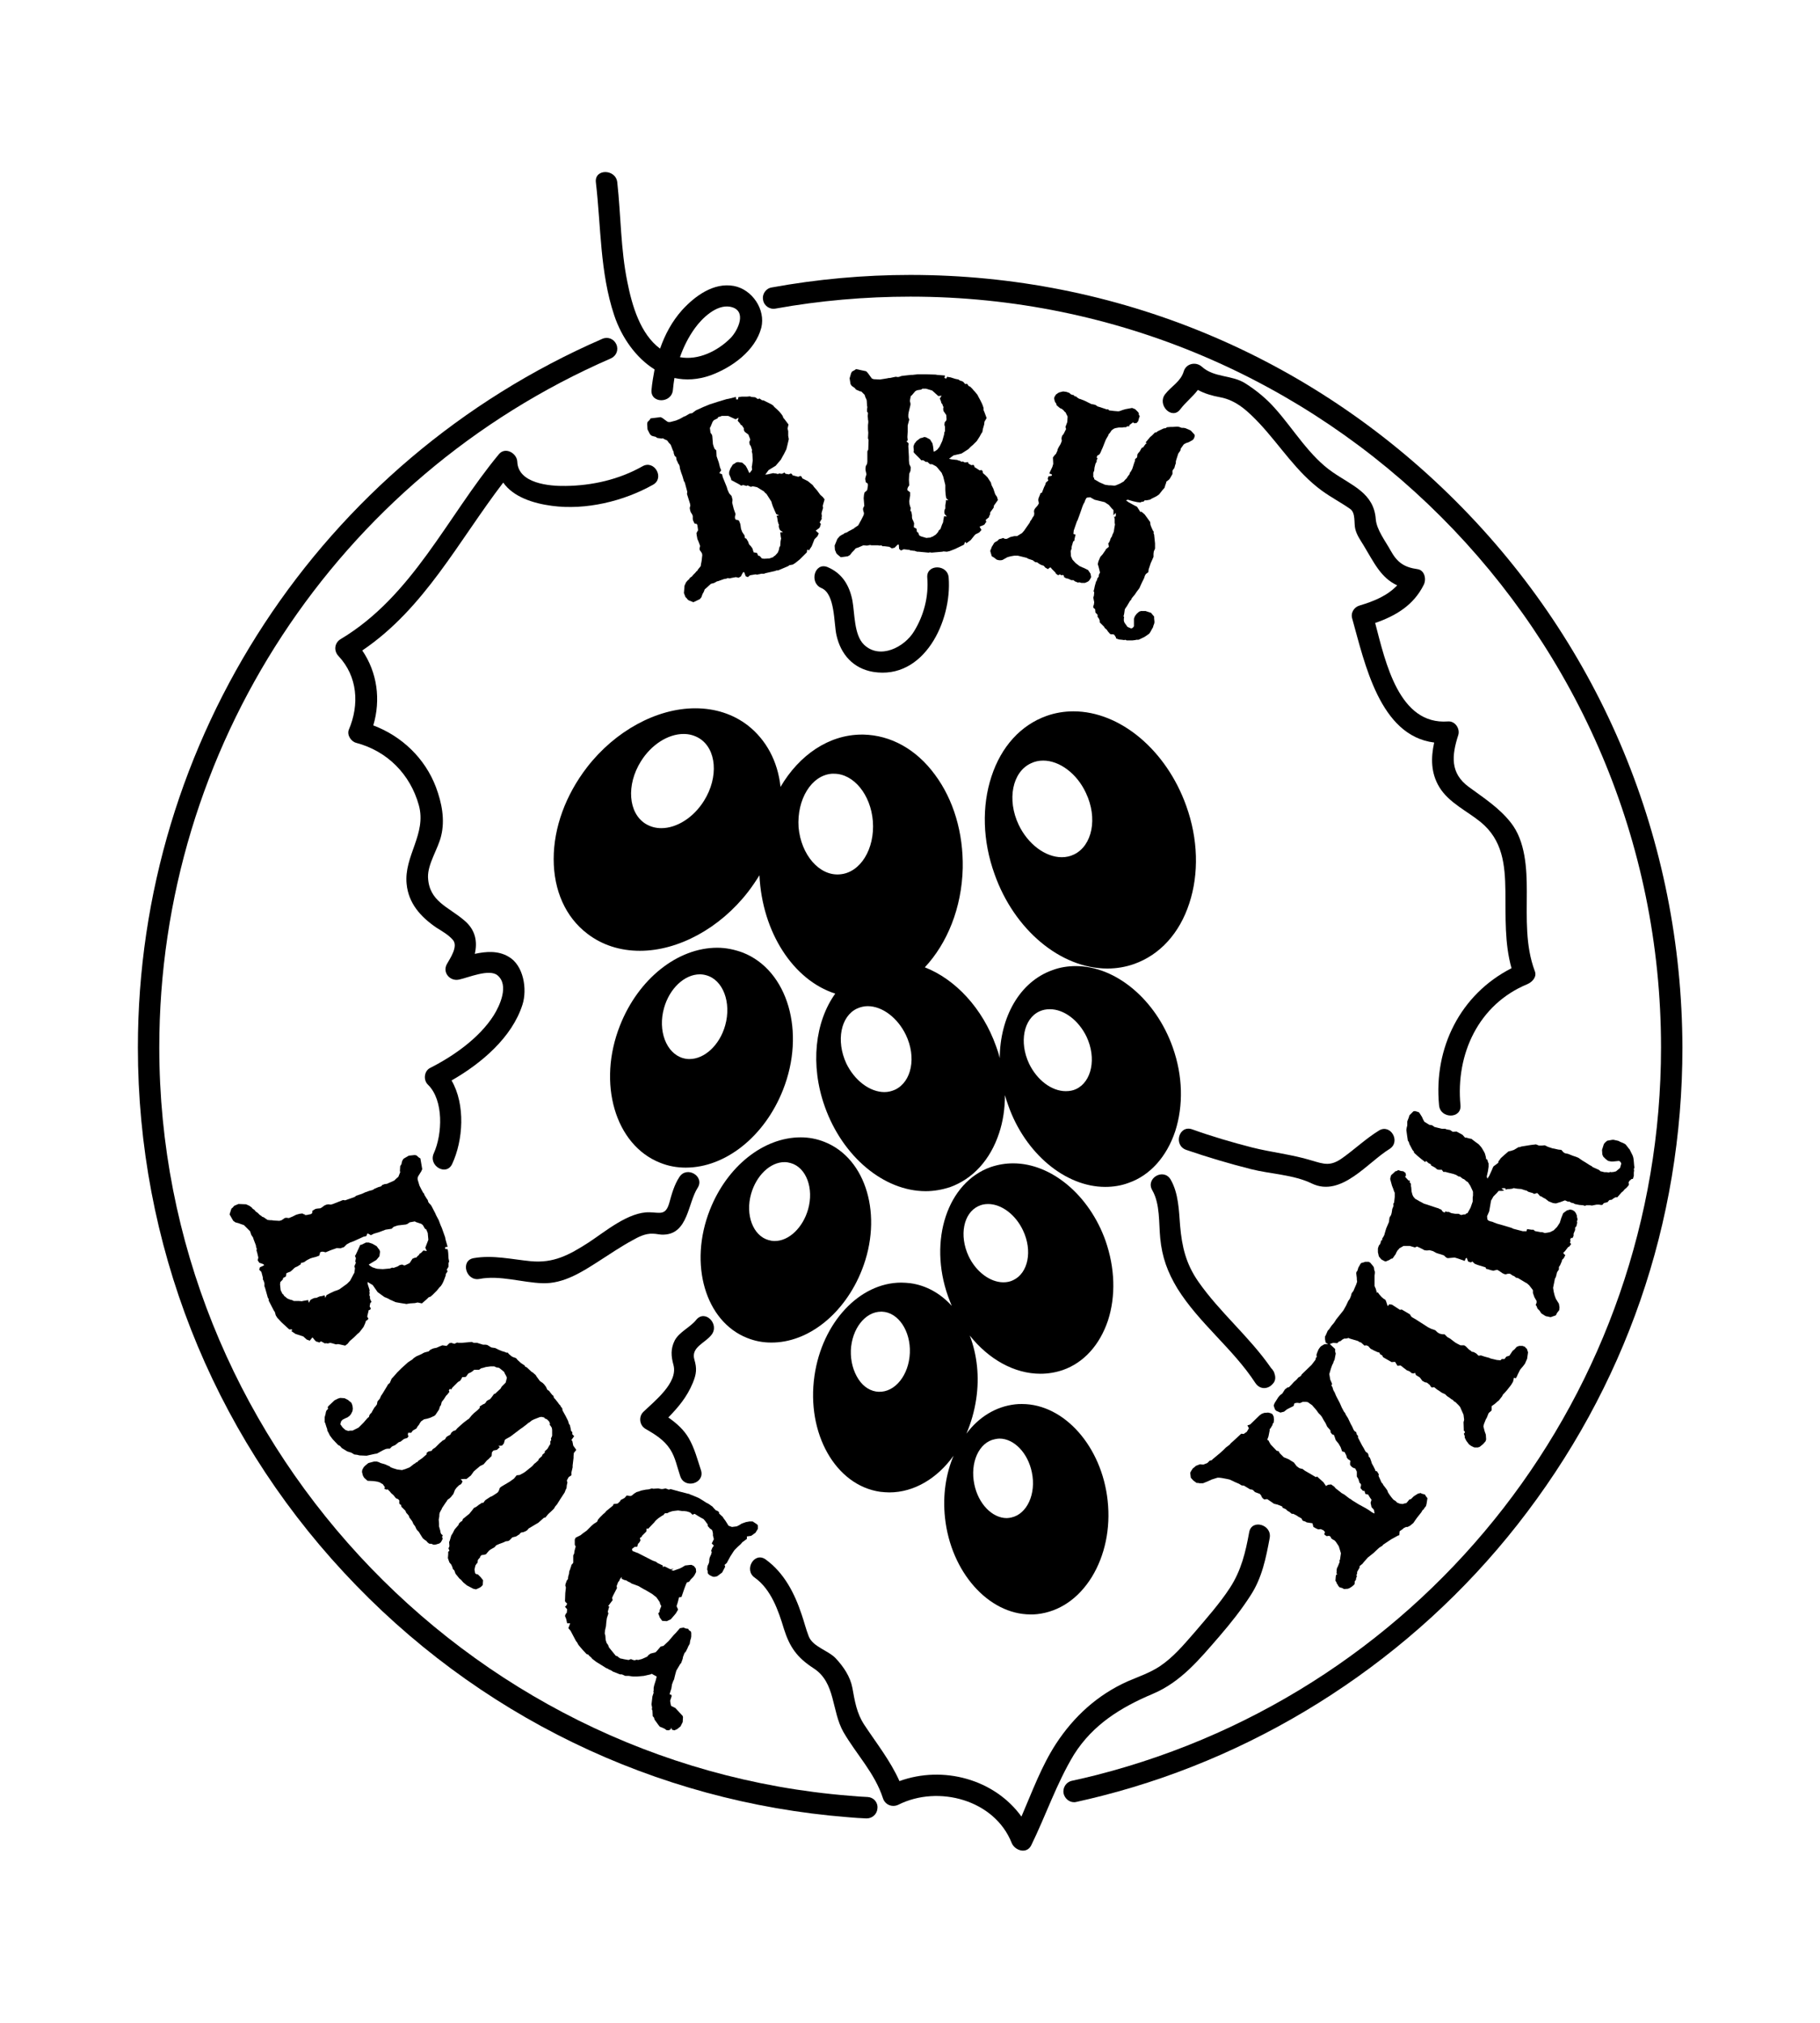 <?xml version="1.0" encoding="utf-8"?>
<!-- Generator: Adobe Illustrator 21.0.0, SVG Export Plug-In . SVG Version: 6.00 Build 0)  -->
<svg version="1.1" id="Réteg_1" xmlns="http://www.w3.org/2000/svg" xmlns:xlink="http://www.w3.org/1999/xlink" x="0px" y="0px"
	 viewBox="0 180.4 595.3 661.5" enable-background="new 0 180.4 595.3 661.5" xml:space="preserve">
<g>
	<path d="M283.8,768c-1.9-0.1-3.9-0.2-5.8-0.4l0,0C151.3,757.5,52.1,650,52.1,522.9c0-97.8,58-186.3,147.7-225.3
		c1.8-0.8,2.6-2.8,1.8-4.6s-2.8-2.6-4.6-1.8C104.8,331.3,45.1,422.2,45.1,522.9c0,63.9,23.9,124.9,67.4,171.7
		c43.2,46.6,101.7,75,164.8,80c0,0,0,0,0,0c2,0.2,4,0.3,6,0.4c0.1,0,0.1,0,0.2,0c1.8,0,3.4-1.4,3.5-3.3
		C287.2,769.7,285.7,768.1,283.8,768z"/>
	<path d="M476.2,344.3c-47.7-47.7-111.1-74-178.5-74c-15.2,0-30.5,1.4-45.3,4.1c-1.9,0.3-3.2,2.2-2.8,4.1c0.3,1.9,2.2,3.2,4.1,2.8
		c14.4-2.6,29.3-3.9,44.1-3.9c135.4,0,245.5,110.1,245.5,245.5c0,112.3-75.9,210.1-184.6,237.9c-2.7,0.7-5.4,1.3-8.1,1.9
		c-1.9,0.4-3.1,2.3-2.7,4.2c0.4,1.6,1.8,2.8,3.4,2.8c0.2,0,0.5,0,0.8-0.1c2.8-0.6,5.6-1.3,8.4-2c0,0,0,0,0,0
		c53.3-13.6,101.6-45.1,135.8-88.6c35.3-44.9,54-98.8,54-156.1C550.1,455.4,523.9,392,476.2,344.3z"/>
	<path d="M256.7,317.6l-0.5-0.6l-0.2-0.6l-0.5-0.7l-0.5-0.6l-0.8-0.8l-0.9-0.8l-0.4-0.5l-0.6-0.4l-0.8-0.4l-0.4-0.2l-0.4-0.2l-1-0.5
		l-0.4,0l-0.9-0.6l-0.5,0.2l-0.9-0.6l-1.2-0.1l-0.5-0.2l-1,0.1l-1.7,0l-0.7,0.1l-0.4,0.1l-0.1,0.7l-0.6,0l-0.1-0.8l-2.4,0.6
		l-0.6,0.1l-3,0.9l-0.9,0.3l-1.6,0.5l-1.7,0.7l-0.5,0.2l-2.4,1.1l-0.4,0.3l-0.4,0.3l-0.4,0.3l-0.7,0.1l-0.4,0.2l-1.2,0.7l-0.4,0.1
		l-0.3,0.2l-1.1,0.6l-1.2,0.5l-1.9,0.5l-0.6,0l-0.4-0.2l-1.5-1.1l-0.6-0.3l-3.3,0.4l-0.3,0.5l-0.7,0.7l-0.1,0.6l0.1,1.8l0.6,1.2
		l0.3,0.5l0.5,0.4l0.7,0.2l0.5,0.1l0.6,0.4l1.5,0.2l0.3-0.1l0.5,0.3l0.9,0.4l0.6,0.8l0.5,0.5l0.2,0.4l0.6,1.6l0.2,0.3l0.1,0.7
		l0.3,0.8l0.4,0.3l0.1,0.3l0.1,0.7l0.4,0.8l0.1,0.3l0.3,0.4l0.2,0.5l0.1,0.8l0.4,1.3l0.4,1.1l0.5,1.7l0.3,0.5l0.8,3l-0.1,0.7l1,3.2
		l0.1,0.6l-0.2,0.8l0.1,0.6l0.2,0.7l0.5,0.8l0.2,0.5l0,1l0.1,0.5l0.5,1l0.7,0.1l0.2,0.4l0.2,1.4l0,0.7l0-0.1c0,0,0-0.1-0.1-0.1
		c0,0-0.1-0.1-0.1-0.1l0,0.3l-0.3,0.5l0.1,0.8l0.2,1.1l0.5,1.2l0.4,1.1l-0.2,0.9l0.1,0.5l0.3,0.4l0.4,0.6l0.1,0.6l-0.2,1.8l-0.1,0.6
		l-0.1,0.4l-0.1,0.8l-0.9,1.1l-0.2,0.4l-0.3,0.2l-0.4,0.5l-0.7,0.7l-0.4,0.5l-0.6,0.4l-0.4,0.6l-0.3,0.2l-0.6,0.7l-0.5,1.1l-0.2,2.4
		l0.5,1.3l0.5,0.5l0.2,0.3l0.4,0.3l1.5,0.6l2.1-1l0.5-0.6l0.4-1.1l0.4-0.7l0.3-0.8l0.7-0.6l1.3-1.2l1.1-0.3l0.9-0.5l0.4-0.1l2-0.7
		l0.7-0.1l0.4-0.2l0.5,0.1l0.3,0l0.3-0.1l1.6-0.3l0.9,0.2l0.8-0.5l0.2-0.5l0.4-0.7l0.3-0.2l0.2,0.3l0.4,1.1l0.7,0.3l0.7-0.6l1.8-0.3
		l0.6,0.1l0.3-0.1l0.6-0.1l0.3-0.1l1,0l0.5-0.2l3.1-0.7l0.5-0.2l0.5,0l3.3-1.4l0.4-0.3l1.1-0.2l0.8-0.5l1.5-1.2l2.3-2.3l0.1-0.8
		l0.4-0.1l0.1,0.4l1-1.5l0.7-1.8l0.2-0.5l1-1l0.4-0.9l-1-0.9l1.1-0.8l0.3-0.4l0.1-0.5l0.2-0.4l-0.4-0.6l0.7-1.2l-0.1-0.3l0.1-0.6
		l-0.1-0.8l0.1-0.5l0.4-1.3l-0.1-0.7l0.1-0.4l0.5-1.7l-0.6-0.8l-0.8-0.7l-1.1-1.5l-0.9-1l-0.5-0.7l-1.6-1.3l-1-0.5l-0.8-0.4
		l-0.2-0.5l-0.4-0.3l-0.7,0.3l-1.9-0.5l-0.1-0.3l-0.4-0.3l-0.7,0.3l-1.1-0.2l-0.3-0.4l-0.8,0.4l-0.3,0l-0.7-0.1l-0.3,0.2l-0.8-0.2
		l-0.3,0l-0.5-0.1l-1.8,0.4l-0.8,0.1l1.1-1.5l2.3-1.4l1.7-2l0.6-1.1l0.4-0.7l0.3-0.6l0.5-1l0.4-1.6l0.3-1.3l0.1-0.4l-0.2-1.1l0-1.5
		l-0.2-0.9l0.3-1.3L256.7,317.6z M250.7,341.9l1.6,2.5l0.2,0.7l0.3,0.9l0.6,1.4l0.5,1.1l0.9,0.4l-0.8,0.2l0.2,0.5l0.1,0.6l0.1,0.7
		l0.2,0.7l0.2,0.4l-0.1,0.4l0.1,0.5l0.2,0.6l0.2,0.3l0.9,0.6l-0.9,0.1l0.2,1.6l0.1,0.3l-0.2,1l-0.1,1.5l-0.3,0.5l-0.1,0.7l-0.4,1
		l-0.9,1l-0.4,0.2l-0.2,0.3l-0.4,0.1l-0.8,0.3l-1.8,0.1l-0.7-0.1l-0.7-0.8l-0.5-0.1l-0.4-0.9l-1.1-0.2l-0.4-1.3l-0.5-0.7l-0.5-0.5
		l-0.2-0.4l-0.2-0.6l-0.6-1l-0.4-0.1l-0.1-0.4l-0.1-0.6l-0.3-0.4l-0.4-0.6l-0.4-1l-0.1-0.6l-0.1-0.8l-0.1-0.4l-0.4-1l-0.6-0.2
		l-0.5-0.1l-0.2-0.5l0-0.5l0.2-0.8l-0.6-1.7l-0.5-2l0.1-1l-0.3-1.2l-0.8-0.9l-0.5-1.1l-0.3-1l-1.3-3.2l-0.2-0.9l-0.9-0.4l0.3-0.5
		l0.3-0.4l-0.4-1l-0.4-1.6l-0.7-2l-0.1-1.9l-0.6-0.6l-0.3-0.8l-0.2-0.7l-0.2-2.5l-0.1-0.5l-0.5-0.7l-0.2-1.6l0.2-0.3l0.7-1.7
		l0.4-0.5l1.2-0.6l0.2-0.4l0.7-0.2l0.5-0.2l2.1,0l2.4,1.1l1-0.5l-0.3,1l0.7,0.8l0.3,0.5l0.4,0.2l0.3,0.5l0.3,0.4l0,0.6l0.3,0.6
		l1.2,0.9l0.5,1.3l0.1,0.4l-0.3,0.7l0.1,0.8l0.4,0.6l0.4,1.3l-0.1,0.4l0.2,0.8l0.1,2.2l-0.2,1.6l-0.1,0.4L246,334l-0.5,0.7l-0.4,0.4
		l-0.7-1.5l-0.5-0.9l-1.1-1l-1.4-0.2l-0.6,0.1l-0.4,0.3l-0.7,0.4l-0.8,1.3l-0.4,1.1l0,0.8l0.2,0.4l0.4,1l0.1,0.5l0.4,0.2l2.4,1.3
		l0.4,0.3l0.7-0.2l1.1,0.3l0.3-0.2l1.1,0.5l0.6-0.2l1.4,0.3l0.5,0.3l0.5,0.3l1.3,0.8l0.3,0.4L250.7,341.9z"/>
	<path d="M281.6,350.6l-0.3,0.5l-0.2,0.4l-0.4,0.7l-1.2,0.8l-0.3,0.3l-0.3,0.1l-0.5,0.3l-0.8,0.4l-0.6,0.4l-0.7,0.2l-0.5,0.4
		l-0.3,0.1l-0.8,0.5l-0.8,0.9l-0.9,2.2l0.1,1.4l0.3,0.7l0.1,0.3l0.3,0.4l1.2,1l2.3-0.3l0.7-0.4l0.7-0.9l0.6-0.6l0.6-0.7l0.9-0.3
		l1.6-0.7l1.2,0.1l1-0.2l0.4,0.1l2.1,0l0.7,0.1l0.4-0.1l0.5,0.3l0.3,0l0.3,0l1.6,0.2l0.8,0.5l0.9-0.2l0.4-0.4l0.6-0.6l0.3-0.1
		l0.1,0.3l0.1,1.2l0.6,0.5l0.9-0.4l1.8,0.2l0.5,0.2l0.3,0l0.6,0.1l0.3,0l0.9,0.3l0.5,0l3.2,0.3l0.5-0.1l0.5,0.1l3.5-0.3l0.4-0.1
		l1.1,0.1l0.9-0.2l1.8-0.7l2.9-1.4l0.3-0.8l0.4,0l0,0.4l1.5-1.1l1.2-1.5l0.4-0.4l1.2-0.6l0.7-0.8l-0.6-1.1l1.3-0.5l0.4-0.3l0.2-0.4
		l0.3-0.3l-0.2-0.7l1.1-0.9l0-0.3l0.3-0.5l0.1-0.8l0.3-0.4l0.8-1.1l0.1-0.7l0.3-0.4l1-1.4l-0.3-1l-0.6-0.9l-0.6-1.8l-0.6-1.2
		l-0.2-0.8l-1.1-1.7l-0.8-0.8l-0.7-0.6l-0.1-0.6l-0.3-0.4l-0.7,0.1l-1.7-1.1l0-0.3l-0.3-0.4l-0.7,0.1l-0.9-0.5l-0.2-0.5l-0.8,0.1
		l-0.3,0l-0.6-0.3l-0.4,0.1l-0.7-0.4l-0.3,0l-0.4-0.2l-1.9-0.2l-0.8-0.2l1.5-1.1l2.6-0.6l2.2-1.4l0.9-0.9l0.6-0.5l0.5-0.5l0.8-0.8
		l0.9-1.4l0.6-1.1l0.3-0.4l0.2-1.1l0.4-1.4l0.1-0.9l0.7-1.2l-0.7-1.9l-0.3-0.7l0-0.7l-0.3-0.9l-0.3-0.7l-0.5-1l-0.6-1.1l-0.3-0.6
		l-0.4-0.5l-0.6-0.7l-0.3-0.3l-0.3-0.4l-0.8-0.8l-0.4-0.1l-0.6-0.8l-0.6,0.1l-0.7-0.8l-1.1-0.4l-0.4-0.3l-1-0.2l-1.6-0.5l-0.7-0.1
		l-0.4-0.1l-0.3,0.6l-0.6-0.2l0.2-0.8l-2.5-0.2l-0.6-0.1l-3.2-0.1l-0.9,0l-1.7,0l-1.8,0.2l-0.5,0l-2.7,0.3l-0.5,0.1l-0.5,0.2
		l-0.5,0.1l-0.7-0.1l-0.5,0.1l-1.4,0.3l-0.4,0l-0.4,0.1l-1.2,0.2l-1.3,0.2l-2-0.1l-0.6-0.2l-0.3-0.4l-1.1-1.5l-0.5-0.5l-3.3-0.7
		l-0.4,0.3l-0.9,0.5l-0.3,0.5l-0.5,1.7l0.2,1.3l0.1,0.6l0.4,0.6l0.6,0.4l0.4,0.3l0.4,0.5l1.4,0.6l0.3,0l0.4,0.4l0.7,0.7l0.3,0.9
		l0.3,0.6l0.1,0.4l0.1,1.7l0.1,0.4l-0.1,0.7l0,0.8l0.3,0.4l0,0.3l-0.1,0.7l0.1,0.9l0,0.3l0.1,0.4l0,0.6l-0.1,0.8l0,1.4l0.1,1.1
		l-0.1,1.8l0.2,0.6l-0.1,3.1l-0.3,0.6l0,3.4l-0.1,0.7l-0.4,0.7l-0.1,0.6l0,0.7l0.2,0.9l0.1,0.5l-0.3,1l-0.1,0.5l0.2,1.1l0.6,0.4
		l0.1,0.5l-0.2,1.4l-0.2,0.7l0-0.1c0,0,0-0.1,0-0.1c0,0,0-0.1-0.1-0.2l-0.1,0.3l-0.5,0.4l-0.2,0.8l-0.1,1.1l0.1,1.3l0.1,1.2
		l-0.4,0.8l0,0.5l0.1,0.4l0.2,0.7l-0.1,0.6L281.6,350.6z M296.5,324.7l0.4-0.3l-0.1-1.1l0.1-1.7l0-2.1l0.5-1.9l-0.3-0.8l0-0.8
		l0.1-0.7l0.6-2.5l0-0.5l-0.2-0.8l0.3-1.6l0.3-0.2l1.2-1.4l0.6-0.3l1.3-0.2l0.4-0.3l0.7,0l0.5,0l2,0.6l2,1.8l1.1-0.1l-0.6,0.9l0.4,1
		l0.1,0.5l0.3,0.3l0.2,0.6l0.2,0.4l-0.1,0.6l0.1,0.7l0.9,1.3l0.1,1.4l-0.1,0.4l-0.5,0.6l-0.1,0.8l0.2,0.7l0,1.4l-0.2,0.3l-0.1,0.8
		l-0.6,2.1l-0.7,1.5l-0.2,0.4l-0.7,0.9l-0.7,0.5l-0.5,0.2l-0.2-1.7l-0.2-1l-0.8-1.3l-1.3-0.7l-0.6-0.1l-0.5,0.2l-0.8,0.2l-1.2,0.9
		l-0.7,0.9l-0.3,0.8l0,0.4l0.1,1l-0.1,0.5l0.3,0.4l1.9,1.9l0.3,0.4l0.7,0l0.9,0.6l0.4-0.1l0.9,0.8l0.7,0l1.3,0.7l0.4,0.4l0.4,0.5
		l1,1.2l0.2,0.5l0.3,0.7l0.7,2.8l0,0.7l0,0.9l0.1,1.5l0.2,1.2l0.7,0.7l-0.8-0.1l0,0.5l-0.1,0.6l-0.1,0.6l0,0.7l0,0.4l-0.2,0.3
		l-0.1,0.5l0,0.6l0.1,0.4l0.7,0.8l-0.9-0.1l-0.3,1.6l0,0.3l-0.4,0.9l-0.5,1.4l-0.5,0.4l-0.3,0.6l-0.7,0.8l-1.1,0.7l-0.4,0.1
		l-0.3,0.2l-0.4,0l-0.9,0.1l-1.7-0.5l-0.6-0.3l-0.4-1l-0.4-0.2l-0.1-1l-0.9-0.5l0.1-1.3l-0.3-0.8l-0.3-0.6l-0.1-0.5l0-0.7l-0.2-1.2
		l-0.3-0.2l0-0.4l0.1-0.6l-0.2-0.5l-0.2-0.7l-0.1-1l0.1-0.6l0.1-0.8l0.1-0.4l0-1.1l-0.5-0.4l-0.4-0.3l0-0.5l0.2-0.5l0.4-0.6
		l-0.1-1.8l0.1-2l0.4-0.9l0.1-1.2l-0.5-1.1l-0.1-1.2l0-1.1l-0.2-3.5l0.1-0.9l-0.7-0.7L296.5,324.7z"/>
	<polygon points="337.7,349.7 337.4,350.3 337,350.8 336.8,351.3 335.2,353.6 335,353.9 334.3,354.7 333,355.5 332.7,355.7 
		331.8,355.7 330.5,356 329.3,356.6 328.7,356.6 328.1,356.3 327.6,356.5 326.8,356.7 326.2,357.3 325.6,357.6 325.2,357.9 
		324.6,358.9 324.4,359.2 324.2,359.8 324,360.2 323.9,360.6 324.4,362.3 325.1,362.7 326,363.4 326.8,363.6 327.4,363.6 
		327.9,363.5 329.5,362.6 330.6,362.3 331.8,362.1 332.9,362.1 335.8,362.8 336.3,363.1 337.8,363.6 338.6,364.2 339.3,364.3 
		339.8,364.7 340.5,365.1 341.1,365.3 341.4,365.4 341.9,366 342.8,366.5 343.1,366.2 343.6,365.9 344.1,366.5 345.2,367.6 
		345.4,368 346.1,368.5 346.7,368.2 347.1,368.5 347.7,368.4 348.1,368.8 347.9,369 348.7,369.5 349.3,369.6 350.4,370.1 
		351.1,370.1 351.6,370.5 352.6,370.9 353,370.8 353.7,371 354.5,371 354.9,371 355.8,370.6 356.2,370.3 356.6,369.7 356.8,369.3 
		356.9,369.1 356.7,368 355.9,366.8 354.5,366.1 354.2,366 353.1,365.5 351.8,364.5 350.8,363.4 350.3,362.3 350.2,360.6 
		350.5,359.8 350.5,359.3 350.6,358.9 350.9,357.9 351,357.5 351.4,357.2 351.5,356.5 351.8,355.2 351.1,355 351.2,353.9 352.2,351 
		352.5,350.4 353.2,348.5 354.1,345.9 354.4,345.2 354.8,344.5 354.9,344.1 355.3,343.3 355.6,343.1 356.6,343 358,343.8 
		361.3,344.6 362.7,345.5 363.6,346.6 364.2,347.2 364.2,347.6 364.2,348.3 364.2,348.9 364.9,348.1 365,348.9 364.8,349.4 
		364.4,349.3 364.6,350.1 364.6,350.6 364.6,351.4 364.7,351.9 364.5,353 364.3,354.3 363.8,355.4 363.7,355.8 363.3,356.4 
		363,357.3 362.8,357.7 362.5,358.1 362.7,359.2 362.2,359.6 361.7,360 361.6,360.3 361.1,361 360.7,361.6 359.9,362.5 359.3,363.9 
		359.1,364.7 359.1,365 359.3,365.6 359.4,366 359.8,367.6 359.4,368.4 359.4,368.9 358.9,369.6 358.8,370.1 358.5,370.6 358.1,372 
		357.9,373 357.7,373.7 357.9,374.1 357.8,375.2 357.6,375.8 357.9,377.3 357.8,378.1 357.6,378.6 357.6,379.1 358.2,379.6 
		358.3,380.7 359,381.4 359,382.1 359.4,382.6 359.7,383.3 359.7,383.9 361.1,385.3 361.4,385.8 362,386.3 362.4,386.9 363.1,387.7 
		363.4,387.8 364.1,387.8 364.5,388 365,388.8 365.1,389.2 366,389.5 367,389.6 367.7,389.7 368.1,389.6 368.5,389.8 369.3,389.8 
		370.4,389.8 371.3,389.7 371.7,389.6 372.4,389.6 374.3,388.7 374.6,388.5 374.9,388.3 375.9,387.6 376.3,387 376.9,385.9 
		377.1,385.6 377.3,384.9 377.5,384.4 377.6,384 377.6,383.6 377.5,382.6 377.5,382 376.9,381.3 376.5,380.8 374.7,380.2 
		373.2,380.2 372.6,380.4 371.8,381.1 371.2,381.9 370.9,382.7 370.9,383.3 370.9,385.2 370.5,385.7 370,385.9 368.8,385.4 
		367.8,384 367.6,383.4 367.6,382.6 367.7,382.3 367.5,381.9 367.7,381.1 367.8,380.4 367.9,379.7 368.1,379.3 368.4,378.9 
		368.6,378.6 369.6,376.9 370,376.5 370.2,376 371.2,374.8 371.8,373.9 372.7,372.7 373,372 373.5,370.9 374.2,369.5 374.5,368.6 
		374.8,368.1 375.6,367.5 375.7,366.6 376.1,365.4 376.3,364.8 376.4,364.5 376.9,363.4 377.2,362.7 377.3,362.5 377.3,361.5 
		377.4,360.7 377.8,359.8 377.8,358.1 377.5,355.2 377.3,354.7 377.4,354.3 377.1,353.9 376.6,352.8 376.3,352 376.2,351.1 
		375.2,349.7 374.4,348.6 373.7,348 373.3,347.7 373,347.8 371.9,346.1 371.3,345.8 371.1,345.7 369.1,344.6 368.3,344 368.9,343.8 
		370.6,344.3 372,344.6 373,344.7 373.4,344.5 374.1,344.4 374.4,344 375,344 376.1,343.8 376.6,343.5 377.8,342.9 378.2,342.7 
		379.1,342.1 380.2,340.7 380.9,339.9 381.2,338.9 381.4,338.4 381.5,337.9 382.4,337.2 382.7,336.8 383.5,335.4 383.5,334.3 
		383.9,333.7 384.1,333.5 384.4,332.4 384.6,331.9 384.6,331.3 384.7,330.9 385.4,328.7 385.9,328 386.1,327.7 386.2,327.1 
		386.7,326.4 387.2,325.7 387.9,325.3 388.8,325 389.9,324.4 390.3,324.1 390.6,323.6 390.8,322.9 390.7,322.5 389.5,321.2 
		388.9,320.9 387.7,320.4 387.1,320.3 386.5,320.3 385.7,320 385.1,319.9 383.6,320 382.9,320 381.7,320.1 381.3,320.4 380.6,320.5 
		378.7,321.4 378.2,321.8 377.8,321.8 376.8,322.8 376.2,323.3 375.7,323.9 374.7,325.1 375.1,325.3 374.7,325.6 374.4,326 
		373.9,326.7 373.5,326.8 373.3,327.1 372.8,328 372.2,328.7 372,329.1 372,329.5 371.9,330 371.3,330.5 371.2,331.2 371,331.7 
		370.4,333.6 370,334.4 369.5,335.1 369.5,335.4 368.8,336.3 368.6,336.7 367.9,337.4 367.6,337.8 366.4,338.5 365,339.1 
		364.5,339.2 363.3,339.1 362.7,339.1 361.4,338.9 359.6,338.1 357.9,337.1 357.9,336.7 357.6,336.4 357.6,335.9 357.6,335 
		357.9,334.3 358,333.3 358.3,332.1 358.5,331.7 358.7,331.4 358.7,330.9 359,330.3 358.7,330 358.9,329.4 359.6,329 359.9,328.5 
		360.1,328.1 360.2,327.8 360.7,326.7 361.6,324.4 361.9,323.8 362.5,322.8 362.6,322.4 363,322 363.6,321.1 364.3,320.6 
		364.8,320.4 365.9,320.2 367.1,320.2 367.6,320.1 368.3,320.1 368.7,319.8 369.4,319.8 369.4,319.4 370.6,318.5 371,318.8 
		371.8,318.7 372.3,318.1 372.5,317.3 372.8,316.4 372.5,316.1 372.5,315.6 372.3,315.2 371.3,314.2 370.3,313.8 368.1,314.2 
		367.1,314.5 366.3,314.8 365.8,314.9 364.5,314.8 362.8,314.6 362.4,314.2 362.1,314.3 361.5,314.1 360.9,313.9 359.7,313.5 
		359,313.3 358.3,312.8 356.9,312.5 354.9,311.5 353.4,310.9 353,310.8 352.5,310.5 351.9,310 351.5,310 351.2,309.6 350.7,309.5 
		350.2,309.3 349.8,308.9 349,308.6 348.6,308.5 347.7,308.4 347.3,308.5 346.5,308.7 346.1,308.9 345.4,309.4 344.9,310.2 
		344.8,310.7 345,311.6 345.2,312 345.5,312.4 345.6,312.9 346.4,313.6 346.8,313.9 347.3,314.1 347.9,314.6 348.2,315 348.5,315.2 
		349.2,316.6 349.1,318.4 348.5,320 348.7,320.7 347.9,322.3 347.4,322.9 347.2,323.7 347.3,324.6 346.9,325.6 346.3,326.6 
		345.9,327.4 345.9,327.7 345.4,328.8 345,329.2 344.6,329.7 344.4,330 344.5,332.1 344.2,333.1 343.2,335.2 344,335.5 344.1,335.9 
		343.8,336 342.9,336.2 342.7,337 342.9,337.5 342.1,338.2 341.9,338.9 341.5,339.7 340.8,341.5 340.3,341.7 340.2,342.1 
		339.7,343.3 339.6,343.9 339.8,345 339.4,345.7 338.6,346.6 338.3,347.1 338.2,347.6 338.3,348.3 338.2,349 	"/>
	<path d="M96.7,616.6l1.9,0.6l0.6,0.2l1.1,1l1,0.4l0.9-1.1l0.9,1.1l0.4,0.3l0.5,0.1l0.4,0.2l0.6-0.4l1.3,0.7l0.3-0.1l0.6,0.1
		l0.8-0.2l0.5,0.1l1.4,0.4l0.7-0.1l0.5,0.1l1.8,0.4l0.8-0.6l0.7-0.9l1.5-1.3l1-1l0.7-0.6l1.3-1.7l0.5-1.1l0.3-0.9l0.5-0.3l0.3-0.4
		l-0.4-0.7l0.5-2.1l0.4-0.1l0.3-0.4l-0.4-0.7l0.2-1.1l0.4-0.4l-0.4-0.8l-0.1-0.3l0-0.7l-0.2-0.3l0.1-0.9l-0.1-0.3l0.1-0.5l-0.6-1.9
		l-0.1-0.8l1.7,1l1.6,2.3l2.2,1.6l1.2,0.5l0.7,0.4l0.7,0.3l1.1,0.5l1.7,0.3l1.3,0.2l0.5,0.1l1.2-0.2l1.6-0.1l0.9-0.2l1.4,0.3
		l1.6-1.4l0.6-0.6l0.6-0.2l0.7-0.6l0.6-0.6l0.8-0.8l0.8-1l0.5-0.5l0.4-0.6l0.4-0.8l0.2-0.5l0.2-0.5l0.4-1.1l0-0.4l0.6-0.9l-0.3-0.5
		l0.6-1l0-1.2l0.2-0.5l-0.2-1l-0.1-1.8l-0.1-0.8l-0.1-0.4l-0.8-0.1l0-0.6l0.8-0.1l-0.7-2.5l-0.1-0.6l-1.1-3.1l-0.4-0.9l-0.6-1.6
		l-0.9-1.7l-0.2-0.5l-1.3-2.5l-0.3-0.4l-0.4-0.4l-0.3-0.4l-0.2-0.7l-0.3-0.4l-0.8-1.3l-0.1-0.4l-0.3-0.3l-0.6-1.1l-0.6-1.2l-0.6-2
		l0-0.6l0.2-0.5l1-1.6l0.3-0.7l-0.6-3.5l-0.5-0.3l-0.8-0.7l-0.6-0.1l-1.9,0.2l-1.2,0.7l-0.5,0.3l-0.4,0.6l-0.2,0.7l-0.1,0.5
		l-0.4,0.6l-0.1,1.6l0.1,0.4l-0.2,0.5l-0.4,1l-0.8,0.7l-0.5,0.5l-0.4,0.2l-1.6,0.7l-0.4,0.2l-0.8,0.1l-0.8,0.3l-0.3,0.4l-0.3,0.1
		l-0.7,0.2l-0.9,0.4l-0.3,0.1l-0.4,0.3l-0.5,0.2l-0.8,0.2l-1.4,0.5l-1.1,0.5l-1.8,0.6l-0.5,0.4l-3.1,1.1l-0.7-0.1l-3.3,1.3l-0.7,0.2
		l-0.8-0.1l-0.6,0.1l-0.7,0.3l-0.8,0.6l-0.5,0.3l-1.1,0.1l-0.5,0.1l-1,0.6l-0.1,0.8l-0.4,0.3l-1.4,0.3l-0.8,0l0.1,0
		c0,0,0.1,0,0.1-0.1c0,0,0.1-0.1,0.1-0.1l-0.3,0l-0.6-0.3l-0.9,0.1l-1.1,0.3l-1.2,0.6l-1.2,0.5l-0.9-0.1l-0.5,0.1l-0.4,0.3l-0.6,0.4
		l-0.7,0.2l-1.9-0.1l-0.6-0.1l-0.5,0l-0.9-0.1l-1.3-0.9l-0.4-0.1l-0.3-0.3l-0.5-0.3l-0.7-0.7l-0.6-0.4l-0.5-0.6l-0.6-0.4l-0.2-0.3
		l-0.8-0.6l-1.1-0.5l-2.5-0.1l-1.4,0.6l-0.5,0.6l-0.3,0.2l-0.2,0.4l-0.5,1.6l1.2,2.1l0.7,0.5l1.1,0.3l0.8,0.3l0.9,0.3l0.7,0.7
		l1.3,1.3l0.4,1.2l0.6,0.9l0.1,0.4l0.8,2.1l0.1,0.7l0.2,0.4l-0.1,0.6l0.1,0.3l0.1,0.3l0.4,1.7l-0.2,0.9l0.5,0.8l0.6,0.2l0.8,0.3
		l0.2,0.3l-0.3,0.2l-1.1,0.5l-0.2,0.8l0.7,0.7l0.5,1.9l0,0.6l0.2,0.3l0.2,0.6l0.1,0.3l0,1l0.2,0.5l0.9,3.2l0.3,0.5l0,0.5l1.7,3.3
		l0.3,0.4l0.3,1.1l0.5,0.8l1.4,1.5l2.5,2.3l0.9,0l0.1,0.4l-0.4,0.1L96.7,616.6z M95,605.4l-1-0.4l-1.1-0.9l-0.2-0.4l-0.3-0.2
		l-0.2-0.4l-0.4-0.8l-0.2-1.9l0.1-0.8l0.8-0.8l0.1-0.5l0.9-0.5l0.2-1.1l1.3-0.5l0.7-0.6l0.5-0.5l0.4-0.3l0.7-0.3l1.1-0.7l0-0.4
		l0.4-0.1l0.7-0.2l0.4-0.3l0.6-0.4l1-0.5l0.6-0.2l0.8-0.2l0.4-0.1l1.1-0.4l0.2-0.6l0.1-0.5l0.5-0.2l0.5,0l0.8,0.2l1.7-0.7l2-0.7
		l1.1,0.1l1.2-0.4l0.9-0.9l1.1-0.6l1.1-0.4l3.3-1.5l0.9-0.2l0.4-0.9l0.6,0.3l0.5,0.3l1-0.5l1.7-0.5l2.1-0.8l2-0.3l0.6-0.6l0.8-0.3
		l0.7-0.2l2.6-0.3l0.5-0.2l0.7-0.5l1.7-0.3l0.3,0.2l1.8,0.6l0.5,0.4l0.7,1.2l0.4,0.2l0.3,0.7l0.2,0.5l0.2,2.2l-1,2.6l0.5,1.1
		l-1.1-0.2l-0.8,0.8l-0.5,0.3l-0.2,0.4l-0.5,0.4l-0.3,0.4l-0.6,0.1l-0.7,0.3l-0.9,1.4l-1.4,0.7l-0.4,0.1l-0.7-0.3l-0.8,0.2l-0.6,0.4
		l-1.4,0.5l-0.4-0.1l-0.8,0.3l-2.3,0.2l-1.7-0.1l-0.5-0.1l-1.2-0.4l-0.8-0.5l-0.4-0.4l1.5-0.9l1-0.6l1-1.2l0.2-1.5l-0.2-0.6
		l-0.4-0.5l-0.5-0.7l-1.4-0.8l-1.2-0.4l-0.9,0l-0.4,0.2l-1,0.5l-0.5,0.1l-0.2,0.5l-1.2,2.6l-0.3,0.5l0.3,0.7l-0.2,1.1l0.2,0.4
		l-0.5,1.2l0.2,0.6l-0.2,1.5l-0.3,0.5l-0.3,0.6l-0.8,1.5l-0.4,0.4l-0.6,0.6l-2.5,1.8l-0.7,0.3l-0.9,0.3l-1.5,0.7l-1.1,0.6l-0.4,0.9
		l-0.2-0.8L106,604l-0.7,0.2l-0.7,0.1l-0.7,0.3l-0.4,0.2l-0.4,0l-0.5,0.1l-0.6,0.3l-0.4,0.2l-0.6,1l-0.2-0.9l-1.7,0.3l-0.4,0.1
		l-1-0.1l-1.6,0l-0.6-0.3L95,605.4z"/>
	<polygon points="155.9,691.7 156.2,691.4 156.3,690.5 156.7,690 157,689.7 157.1,689.3 157.5,688.9 158.3,688.8 159,688.6 
		159.3,688.2 160,687.4 160.4,687.1 161.8,686.3 162.3,685.7 163.2,685.3 164.8,684.7 165.4,684.4 166.2,684.3 166.6,684.1 
		167.6,683.1 168.8,682.8 169.9,682.1 170.2,681.7 170.5,681.5 171.2,681.4 172.1,681 172.5,680.7 172.9,680.2 176.1,678.3 
		177.9,676.7 178.4,676.6 179.3,675.5 180.6,674.3 181.2,673.7 181.6,673 182.2,672.3 183.2,670.7 184.7,668.4 185,667.6 185.3,667 
		185.4,666 185.6,665.2 185.4,664.5 186,663.4 186.9,662.8 186.9,661.9 187.3,660.2 187.3,659.6 187.6,657.1 187.6,656.5 
		187.7,655.5 188.5,654.5 187.5,653.1 187.2,651.6 186.9,651.3 187.8,650 187.2,649.4 187.2,648.7 186.8,648.3 186.7,647.7 
		186.4,646.4 186.1,646 185.8,645 185,643.4 184,641.6 183.9,640.9 183.4,640.3 183.3,640 182.9,639.6 182.4,638.9 181.6,637.9 
		181.2,637.5 181,636.8 180.7,636.6 180.2,636 179.6,635.2 179,634.8 178.6,633.9 178,633.1 177.5,632.6 176.6,632 175.5,630.5 
		175.2,630 174.6,629.5 174.3,629.2 173.9,629 172.3,627.5 171.8,627.3 171.6,626.9 170.4,626.1 169.3,625.1 168.8,624.5 
		167.7,624.1 167.2,623.8 166.4,623.1 166.1,622.7 165.6,622.7 165.2,622.5 164.2,622.2 163.2,621.8 162,621.2 160.7,621 
		159.4,620.2 158.9,620.1 158.4,620.1 158,620.1 156.7,619.7 156.1,619.5 155,619.5 154.3,619.2 151,619.5 150,619.5 149.6,619.4 
		149,619.6 148.8,619.8 148.2,619.7 147.7,619.5 147,619.6 146.1,620.5 144.7,620.3 143.7,620.7 142.8,621.1 141.8,621.3 
		141.3,621.5 140.7,621.8 140.2,622.3 139,622.6 138.5,622.8 137.8,623.2 136.2,623.9 135.3,624.5 134.8,625 134.3,625.3 
		133.4,625.9 131.2,627.9 130.6,628.5 130.3,628.8 129.9,629.2 129.3,629.9 128.4,630.9 128.1,631.2 127.5,632.6 126.9,633.1 
		126.7,633.5 125,636.3 124.7,636.7 124.2,637.8 123.5,638.6 123.4,639 123.3,639.6 122.8,640.3 122.5,640.6 122.2,641.1 
		121.8,641.8 121.5,642.4 121.2,642.6 120.8,643.2 120.7,643.7 120.2,644.1 118.9,645.6 117.3,647.2 115.3,648.2 114.5,648.2 
		113.9,648.3 113,648 112.1,647.2 111.3,646.1 111.6,645.1 112.1,644.6 113.1,644.1 113.6,643.9 114.3,643.4 114.8,642.8 
		115.3,641.8 115.4,641 115.3,640.1 115,639.2 114.5,638.7 114.3,638.6 114,638.3 113.7,638.1 113.1,637.8 112.7,637.6 111.3,637.5 
		110.6,637.7 109.4,638.3 107.4,640.2 107.2,640.5 107.3,641.1 106.8,641.6 106.6,642.1 106.5,642.7 106.2,643.8 106.2,645.4 
		106.4,645.8 106.8,647.1 107,647.6 107.1,648.3 107.3,648.6 107.9,649.8 108.8,651 110.6,652.9 111.2,653.2 111.8,653.9 113.6,655 
		114.9,655.4 115.9,656 116.8,656.1 117.6,656.3 119.9,656.4 122.6,655.8 123.3,655.7 125.3,654.6 126.2,654.2 126.8,654.1 
		127.5,654.1 128.2,653.4 129.3,652.9 130.4,652 131,651.8 131.4,651.5 131.9,651.1 132.2,650.9 133.2,650.6 133.6,650.1 
		133.4,649.5 133.5,648.9 134.5,648.9 135,648.2 136.2,647.5 136.6,646.8 137.1,646.2 137.3,645.8 137.7,645.2 138.7,644.5 
		139.7,644.3 140.7,644 142,643.4 142.4,643.1 142.6,642.8 142.8,642.5 143.6,641.3 143.9,640.3 144.2,639.9 144.5,638.8 
		145.2,637.9 145.9,636.8 146.4,636.3 147,635.5 146.8,635 147.2,634.5 147.5,634.8 148,634.1 149.8,632.3 150.5,631.9 150.9,631.3 
		151.2,630.7 151.8,630.7 152.4,630.6 153.2,629.5 153.9,629.2 154.4,628.9 155.1,628.3 156.7,628.3 157.4,627.8 157.9,627.7 
		158.9,627.4 160.4,627.2 161.7,627.2 162.3,627.5 162.9,627.6 163.3,627.7 164.9,629 165.1,629.5 165.5,630.2 165.8,630.9 
		165.7,631.3 165.4,632.5 164.5,633.4 164.1,633.8 163.7,634.5 162.5,635.6 162,636.1 161.6,636.2 160.8,637.3 160.3,637.9 
		159.5,638.3 159.1,638.6 158.9,639 158.5,639.4 158,639.6 156.9,640.3 156.9,640.8 156.2,641.5 155,642.5 154.3,643.2 153.4,644.3 
		152.8,644.7 151.5,645.7 149.6,647.4 149,648.1 148.3,648.3 147.6,648.9 147.3,649.5 146.1,650.2 145.8,650.6 145.6,651 
		145.1,651.3 144.7,651.5 144.4,651.8 143.8,652.3 142.4,653.7 141.8,654.1 141.5,654.3 141.2,654.8 140.2,655 139.6,655.4 
		139.5,656 138.1,657.2 136.8,658.1 136.5,658.5 136.1,658.6 135.8,658.9 135.4,659.1 134.9,659.5 134,660.2 132.5,660.8 
		132.1,660.9 131.5,661.1 129.9,660.9 128.6,660.5 127.8,660.2 127.5,659.9 125.9,659.2 124.5,658.8 123.9,658.5 123.2,658.3 
		122.4,658.3 121.6,658.5 120.5,658.8 119.5,659.6 119,660.1 118.5,661 118.4,661.7 118.7,662.9 119.1,663.6 120.2,664.6 
		122.2,664.7 123.5,664.9 124.4,665.2 124.6,665.4 125.2,665.7 125.9,666.7 125.7,667.2 126.4,667.5 126.8,667.4 127.6,668.2 
		127.9,668.6 128.7,669.3 129.5,670.3 130.2,670.6 130.6,671 130.6,672 130.8,672.3 131.2,672.5 131.3,673.1 132.1,673.9 
		132.6,674.4 132.9,675.1 133.2,675.4 133.7,676 133.9,676.6 134.8,677.8 135,678.2 135.2,678.7 135.8,679.5 136.2,680.4 
		136.5,680.8 137,681.3 137.6,682.3 138.3,683.4 138.9,683.9 139.5,684.3 139.8,684.7 140.3,685.1 140.6,685.2 141.1,685.2 
		141.8,685.5 142.2,685.5 142.7,685.4 143.7,685.1 144.2,684.7 144.6,684 144.8,683.5 144.6,683 144.8,682.4 144.3,682 144.1,681.5 
		144,680.9 143.6,679.5 143.6,678.6 143.5,677.3 143.7,676.2 143.7,675.7 143.8,675.1 144.2,674.3 144.4,674 144.6,673.5 
		145.8,671.7 146.1,671.3 146.4,670.8 147.1,670.3 147.5,669.9 148.3,668.9 148.8,667.6 149.3,666.9 150.1,666.1 150.8,665.7 
		151,665.4 151.3,664.8 150.7,664.1 151.8,664 152.6,664 153.6,663.2 154,662.9 155,661.5 157,659.8 158.2,659.2 159.3,657.9 
		159.7,657.6 160.8,656.5 160.9,655.3 161.4,654.7 162.5,654.5 163.5,653.6 163,653.2 164.2,653.1 164.8,652.4 165.1,651.3 
		165.4,651 166.3,650.5 167,650.1 170.3,647.6 170.9,647.2 172.2,646.2 172.8,645.7 173.3,645.4 173.9,644.9 174.7,644.5 
		176.5,643.8 177.1,643.7 178,643.9 178.2,644.2 178.9,644.5 179.6,645.2 179.9,645.9 179.8,646.3 180.2,646.8 180.5,647.3 
		180.6,648 180.6,649.9 180.2,650.8 180.3,651.3 180,651.7 180,652.2 180,652.6 179.6,653.2 179.1,654.1 178.6,654.6 178.2,654.9 
		178.2,655.4 177.4,656.1 177.3,656.5 176.2,657.5 176.1,657.9 175.1,658.8 174.8,659 174.1,659.8 172,661.5 171.6,661.8 
		171.1,662.1 170,662.7 169,662.8 168.1,663.9 166.7,664.9 164,666.5 163.5,666.9 163.1,668 162.7,668.5 161,669.6 160.3,669.9 
		158.8,670.9 158.6,671.1 158.1,671.8 157.6,671.8 157.2,672.1 156.7,672.4 155.8,673.1 155.4,673.3 155,673.5 154.4,674.3 
		153.5,675.4 151.4,677.1 151.2,677.7 150.7,678 150.1,678.6 150,679 148.8,680.4 148.6,680.7 148.1,681.7 147.6,682.5 147.1,684.2 
		146.9,684.6 147,686 146.7,686.7 147,687.5 146.6,687.8 146.6,688.6 146.5,689.9 147,691.3 147.6,692 148,692.9 148.1,693.4 
		148.6,693.9 149,695 150.3,696.6 150.6,696.8 150.9,697.1 151.5,697.8 152.7,698.8 154.8,699.9 155.7,700.1 156.8,699.6 
		157.3,699.3 157.9,698.7 158,697.1 157.2,696.1 156.3,695.2 155.7,695.1 155.4,694.8 155.2,693.6 155.5,692.3 	"/>
	<polygon points="238.9,689.3 240,687.6 240.3,687.2 240.7,686.8 241,686.5 241.3,686.2 242.3,685.3 242.8,684.7 244.3,683.6 
		244.3,682.8 245.7,682.6 247.1,681.6 247.9,680.3 247.9,679.4 247.8,679 247.4,678.7 246.2,677.9 245.1,677.9 244.6,678 244,678.1 
		242.6,678.6 241.8,679.1 241,679.5 239.4,679.7 238.6,679.4 238.3,679.3 237.3,677.7 237,677.3 236.7,676.9 236.4,676.4 
		235.2,675.3 235.2,674.9 234.9,674.6 234.6,674.4 234.2,674.3 233.6,673.7 233,673 232.4,672.6 232,672.3 231.5,672 230.9,671.7 
		230,671.1 228.5,670.2 226.6,669.4 225.8,669.1 225.4,668.9 224.9,668.8 222.2,668.1 219.3,667.3 218.8,667.5 217.7,667.1 
		216.7,667.3 216.3,667.3 215.3,667.1 213.7,667.2 213.2,667.1 212.2,667.4 211.2,667.5 210.7,667.6 209.7,667.8 208.9,668.1 
		208.2,668.3 207.4,668.8 206.7,669.4 206.2,669.6 205,669.4 204.3,670.2 203,670.9 202.9,671.2 202.1,672 201.7,672.1 200.7,672.2 
		200.5,672.7 198.3,674.5 197.9,675 197.3,675.5 197,675.8 196.2,676.6 195.6,677.3 195.3,678 194.2,678.7 193.5,679.3 191.9,680.9 
		190.5,681.9 189.9,682.4 189.5,682.6 188.3,683.2 188,683.8 188,684.8 188,685.5 188.3,686.1 188,687.2 187.9,687.6 187.8,688.4 
		187.5,689 187.5,691 187.5,691.4 187.2,691.8 186.9,692.1 186.8,692.6 186.6,693.1 186.5,693.5 186.2,694.2 186.1,695.1 
		185.9,695.7 185.8,696.3 185.8,696.7 185.4,697.2 185,698.3 184.9,698.8 185.1,699.5 184.9,701.3 184.8,704 185.2,704.5 
		185.5,704.7 185.3,705.3 184.8,705.8 185.5,706.6 185.4,707.7 185,708.2 184.8,708.8 185.2,709.8 185.5,711.2 186.5,711.2 
		185.9,712.8 186.6,713.6 188.4,717 188.8,717.5 189.1,718.1 189.4,718.5 189.9,719.1 190.5,719.8 191.9,721.3 192.4,721.4 
		192.7,721.8 193.4,722.4 193.7,722.8 195,723.8 196.3,724.6 198.2,725.8 198.7,726 199.2,726.3 199.9,726.6 200.5,727 202.8,727.9 
		203.4,727.9 204.1,728.2 204.5,728.4 205.3,728.4 205.7,728.4 207,728.6 207.5,728.6 208.4,728.6 210.6,728.4 212.8,727.9 
		213.2,727.7 213.5,727.9 214.8,728.6 214.5,729.8 214,731.4 213.8,732.3 213.8,733.2 213.7,733.5 213.8,733.9 213.4,735.1 
		213.1,737.7 213.3,738.8 213.2,739.3 213.4,739.7 213.5,741.6 213.9,742 214.1,742.7 215.4,744.5 215.8,745 216.8,745.4 
		217.6,745.8 217.9,746.1 218.6,746.2 219.2,746 219.5,745.6 219.5,745.2 219.8,746 220.6,746.2 221.5,745.8 222.6,744.9 
		223.3,743.5 223.4,741.9 223.3,741.5 220.9,738.9 219.5,738.2 219.3,737.3 219.2,736.5 219.7,735 219.6,734.6 219,734.4 
		219.6,732.5 219.8,731.2 220.2,730.1 220.5,729.5 220.6,729 220.9,727.8 221.1,727.1 221.2,726.7 222.5,724.5 222.8,724.2 
		223.3,722.8 223.4,722.2 223.9,720.9 224.3,720.5 224.6,719.9 224.9,719.3 225.1,718.8 225.6,717.9 225.7,717.2 225.8,716.7 
		226,716.1 226.1,715.5 226.1,714.4 226,713.9 225.3,713.4 225.1,713 224.3,712.9 223.6,712.6 223,712.7 222.4,712.8 221,714.4 
		220.4,715 218.7,717 217,718.6 216.5,718.7 216.1,718.8 214.9,720.2 214.4,720.7 212.8,721.1 212.1,721.6 211.7,722.1 210.6,722.6 
		209.9,722.9 208.7,723.2 208.3,723.1 207.5,723.3 206.8,723.1 206.4,722.9 205.6,723.2 204.4,723 203.9,722.9 203.5,722.8 
		202.9,722.7 202.3,722.3 202,722 201.4,721.8 199.2,719.1 198.9,718.3 198.4,717.6 198.1,716.6 198,715.2 197.8,714.5 197.9,713.5 
		198.1,712.6 198.2,712.2 198.3,711 198.4,710.2 198.5,709.5 198.8,708.6 199,708 198.8,707.4 199.1,706.3 199.3,705.7 198.9,705.6 
		200.4,703.6 200.2,702.9 200.6,702 201.8,699.7 201.7,699 202.2,697.7 202.5,697.4 202.8,696.7 203.4,696 203.3,696.6 204.1,697 
		204.5,697.1 204.9,697.2 205.5,697.6 206,697.8 206.6,698.2 207.7,698.6 208.5,698.9 208.8,699 210.5,700 211.1,700.3 213.3,701.6 
		214.7,702.7 215.4,703.7 215.8,704.3 215.9,704.8 216.3,705.6 215.8,706.8 215.7,707.5 215.3,708 215.6,708.7 215.8,709.3 
		216.6,710.4 218.1,710.5 219.4,709.9 220.7,708.4 221.1,707.9 221.8,706.7 221.3,705.6 221.7,704.3 222.1,702.7 222.9,702.6 
		223.9,699.7 224.4,698.4 224.7,697.8 225.2,697.7 225.5,697.5 225.9,696.9 226.3,696.5 226.7,696.1 227,695.7 227.2,695.4 
		227.7,694.4 227.6,693.3 227,692.5 226.2,692.1 225.8,692.1 224.1,692.3 223.1,692.9 222.3,693.3 221.7,693.5 220.3,694 
		219.5,693.8 220.4,693.4 219.2,693.5 217.4,692.6 216.8,692.8 216.8,692.3 215.1,691.5 214.6,691.1 213.5,690.7 212.9,690.4 
		208.6,688.2 208,688 207.3,687.7 206.9,687.6 206.7,686.9 207.6,686.2 208.4,686.2 208.7,685.2 209.1,684.8 209.5,684.1 
		209.3,683.3 209.9,682.9 210,682.6 211.4,681.2 211.5,680.2 212,680.3 214,678.2 214.3,677.8 214.7,677.4 215.4,676.8 216.6,676 
		217,675.8 217.5,675.2 218.3,675.2 218.8,674.9 219.7,674.6 220.1,674.5 220.9,674.4 221.8,674.3 223.2,674.5 223.8,674.5 
		224.6,674.6 225.3,674.8 225.8,675 226.5,675.7 227.2,675.4 228.8,676.4 229.7,676.9 230.1,677.1 230.7,677.8 231.2,678.5 
		231.5,678.9 231.5,679.4 232.2,680.2 232.8,680.6 233,680.9 233.2,681.8 233.2,682.5 233.5,683.7 232.8,685.1 233.5,685.8 
		233,686.5 232.6,687.5 232.8,687.9 232.6,688.7 232.4,689.1 232.1,689.8 232,690.4 232,690.8 231.9,691.4 231.7,691.9 231.5,692.3 
		231.4,692.6 231.3,693.6 231.5,694.2 231.5,694.8 231.8,695.2 232.2,695.5 232.8,695.8 233.3,696 233.8,696 234.6,695.8 
		236.2,694.6 237.2,692.7 237,692.1 237.7,691.5 	"/>
	<polygon points="486,644.5 486.3,644 486.9,642.5 487.2,642.2 487.7,641.8 487.9,641.5 487.9,640.2 489,639.4 489.9,638.6 
		490.2,638.4 491.3,637 491.6,636.4 492,636 492.9,635 494,633.6 494.3,633.2 494.9,632.2 495.2,630.9 495.8,631.1 496.2,630.4 
		496.4,629.9 497.2,628.3 497.6,627.8 498.2,627.1 498.8,626.3 499.5,624.7 499.8,622.6 499.4,621.4 499.1,621.2 498.8,620.8 
		498,620.5 496.9,620.5 496.1,620.8 495.3,621.7 495,621.9 494.7,622.2 493.7,623.7 492.7,624 492.1,624.8 491.2,624.8 490.8,625.2 
		489.6,625.1 487.5,624.6 487.1,624.4 485.6,624 484.4,623.6 483.6,623.7 482.9,623 482.4,622.7 482,622.5 481.4,622.4 481.1,622.1 
		480.5,621.7 479.8,621 479.4,620.6 478.9,620.3 477.7,620.3 476.9,619.9 476,619.4 474.3,618.1 473.4,617.6 472.5,616.7 
		471.9,616.7 471.3,616.6 470.7,616.4 470.1,616 469.5,615.4 469,615.2 468.1,614.9 467.1,614.4 463.2,611.9 462,611.2 461.7,611 
		461.4,610.6 461.2,610.2 459,608.9 458.5,608.6 457.9,608.7 455.3,607 454.4,606.9 453.9,607.5 453.3,605.7 453,605.3 452.6,605.1 
		451.9,604.5 451.1,603.6 450.6,602.9 450.4,603.2 450.1,602.2 450,601.8 449.8,601.4 449.6,600.9 449.6,600.1 449.6,598.8 
		449.6,597.5 449.7,596.7 449.7,596.2 449.5,595.7 449.4,594.9 449.2,594.5 448.2,593.3 447.7,593 447.2,593 446.5,593 446,593.2 
		445.5,593.3 445.1,593.5 444.3,594.9 444,595.9 443.7,596.3 443.6,596.7 443.8,598.3 443.8,598.8 443.9,599.5 443.6,600.4 
		442.9,602 442.7,602.5 442.4,602.9 442.1,603.3 441.9,604.1 441.5,605.1 441,605.8 440.3,607.3 439.4,608.9 437,611.9 436.7,612.4 
		436.3,613 435.6,613.8 434.7,615.1 434.3,615.5 433.6,617.1 433.4,617.4 433.4,618.3 433.6,619.4 434.4,619.9 434.2,619.9 
		433.5,619.9 433.1,620 432.1,620.6 431.8,620.9 431.3,621.6 431,622.3 430.8,622.8 430.6,623.4 430.7,624.1 430.4,624.4 430.3,625 
		429,626.7 426.2,629.4 425.7,629.9 425.6,630.2 425.1,630.6 424.7,630.8 424.1,631.5 423.2,632.3 422.4,633.2 421.6,634 
		421.1,634.1 420.3,634.7 419.4,636.1 418.7,636.6 418.1,637.3 416.9,639.2 416.6,640 416.8,640.6 417,641.2 417.4,641.7 
		418.8,642.3 420,642 421,641.2 422,640.7 423,640.2 423.2,640 423.3,639.4 423.6,639.2 424.3,639.1 425.2,639.2 426.1,638.8 
		427.2,638.8 427.8,638.9 428.2,639.2 429.2,639.9 429.7,640.5 430.5,641.4 430.8,641.8 431,642.1 431.3,642.5 431.9,643.1 
		432.3,643.6 432.6,644.1 432.8,644.5 433.6,645.8 434.1,646.9 434.9,647.8 435.2,648.2 435.2,648.7 435.7,649.4 436.3,649.6 
		436.5,650.1 436.7,650.7 436.9,651.3 437.3,651.8 437.8,652.4 438.5,653.6 439,655 439.8,655.2 440.4,656.4 440.5,657 441,657.6 
		441.4,657.8 441.7,658.1 441.6,658.7 441.6,659.4 442,659.9 442.5,660.3 443.3,660.6 443.8,661.6 443.8,663.2 444.3,664 
		444.7,665.3 445,665.5 445.2,665.9 445,667 445.8,667.9 446.3,667.9 446.6,668.9 447.5,669.1 448.1,670.1 448.6,670.8 448.3,671.8 
		448.6,673.2 449.4,674.1 449.6,675.3 448.9,675 447.6,674.1 446.6,673.5 444.4,672.3 442.3,671 441.8,670.6 441.4,670.4 441,670.1 
		440.1,669.4 439.7,669.1 438.8,668.6 438.2,668.1 436.9,667.1 436.4,666.5 435.4,665.8 434.4,665.9 433.7,666.3 432.9,665.1 
		431.9,664.2 430.8,663.2 430.4,663.4 429.2,662.7 428.7,662.4 426.8,661.3 426,660.7 425.4,660.6 424.9,660.4 424.1,659.8 
		423.5,659 423.2,658.6 422.7,658.3 422.2,658 421.6,657.6 419.9,656.9 418.6,655.6 418.2,654.9 417.6,654.8 415.6,652.7 415.2,652 
		414.9,651.4 414.5,651.2 414.9,650.1 415.3,648.1 415.3,647.7 415.6,647.4 416,646.7 416.2,646.4 416.3,645.9 416.6,645.6 
		416.7,644.6 416.6,643.6 416.2,642.8 415.6,642.5 414.8,642.3 413.5,642.4 412.7,642.7 412,643.2 408.9,646.2 408,646.5 
		408.5,647.4 408.1,648.1 407.8,648.6 407.2,649 406.8,649.3 406,649.2 403.4,651.6 402.6,652.3 402.2,652.8 401,653.7 400.5,654.2 
		400.1,654.6 399.1,655.5 396.7,657.5 396.3,657.9 395.7,658 394.9,658.8 393.6,659.3 392.5,659.2 391.2,659.7 390.5,660.3 
		390.2,660.5 390,660.8 389.6,661.4 389.3,662 389.5,663.6 390.3,664.5 391.4,665.3 391.9,665.3 392.3,665.4 393.5,665.4 395,664.8 
		396.3,664.2 398.2,663.6 398.9,663.6 399.7,663.7 401.3,664 402.2,664.2 403.3,664.7 403.9,665 405.3,665.6 406.1,666.1 
		406.9,666.2 408.9,667.4 409.6,667.5 409.9,667.7 410.5,668.3 412.1,668.9 412.5,669.4 412.7,669.9 413,670.3 413.5,670.7 
		414.5,670.6 415.1,671 416.7,672.1 417.9,672.4 419.4,673 419.5,673.4 420.6,673.9 421.1,674.4 421.8,674.8 422.5,675.4 423,675.4 
		424.2,676 424.6,676.3 425.7,676.9 426,677.5 426.2,677.7 426.9,677.9 427.4,678.2 429.3,678.5 429.6,679.7 430.5,680.2 
		431.2,680.5 432,680.4 432.9,680.8 433.4,681.4 433.2,681.8 433.2,682.2 433.9,682.7 434.8,682.6 435.3,683 435.4,683.4 
		436.1,683.9 436.4,684 436.9,684.5 437.9,686 438.3,687.3 438.6,688.3 438.3,690.4 438.1,690.7 438.2,691.1 438,691.6 437.6,692.6 
		437.3,693.2 437.2,693.8 437.2,694.5 437.1,694.8 437.4,695.1 437,695.4 436.9,696 436.8,697.3 437.1,697.7 437.2,698.1 
		437.5,698.5 437.7,698.9 438.1,699.4 439.1,699.7 439.6,700 440.9,699.9 441.4,699.7 442.2,699.2 443,698.5 443.1,698.1 
		443.1,697.5 443.5,697 443.6,696.3 443.8,696 443.7,695.3 443.9,695 443.9,694.4 444.4,693.5 444.7,693 444.7,692.5 445.7,691.7 
		445.9,691.4 446.6,690.6 447.4,689.7 449.4,688.1 449.7,687.8 451.1,686.5 451.7,686.1 452.1,685.9 452.4,685.5 455.1,683.7 
		457.3,682.5 457.7,682.4 457.8,681.1 458.8,680.4 459.1,680.1 459.9,679.7 460.4,679.7 461.2,679.3 461.8,678.8 462.3,678.4 
		462.7,677.8 463.4,676.8 464.9,674.9 465.3,674.2 465.7,673.9 465.9,673.5 466.4,672.9 466.6,672.2 466.9,670.3 466.6,669.9 
		466.3,669.5 466.1,669.1 465,668.8 464.7,668.6 463.8,668.8 462.7,669.5 462.4,669.7 461.9,670.2 461.5,670.6 461,670.7 
		460.6,671.2 460,671.9 459.4,672 458.8,672.2 457.9,672.1 456.9,671.7 456.7,671.4 456.3,671.1 455.8,670.8 455.2,670.1 
		454.6,669.3 454,668.4 453.8,667.8 453.4,667.2 452.4,665.9 452.3,665.6 451.9,665.2 450.9,663 451,662.5 450.7,662 450.4,661.5 
		449.9,661.4 449.8,661 449.2,659.8 448.7,658.9 448.5,658.2 448.1,657.1 447.7,656.7 447.6,656.1 447.4,655.6 446.7,655.1 
		446.3,654.4 446.1,654 445.5,653 444.2,650.5 444.2,649.9 443.8,649.5 443.6,648.7 443.1,648.4 442.8,648 442.6,647.6 442.3,646.9 
		441.8,646 440.9,644.1 440.2,643 440,642.5 439.6,642 438.9,640.7 438.2,639.1 437.2,637.2 437,636.8 436.5,635.6 436.3,635.3 
		436.1,634.9 435.8,633.9 435.5,633.5 435.7,632.9 435.5,632.4 435.1,631.5 434.8,629.7 435.3,628 435.5,627.4 435.8,626.6 
		436,626.3 436.3,625.4 436.5,625.1 436.9,623 436.7,622.3 436.7,621.5 435.3,620.2 435,619.9 435.4,619.7 436.1,619.5 437.4,619.6 
		437.9,619.1 438.5,618.9 439.1,618.4 439.7,618.1 440.3,618.1 441.1,617.9 441.5,618.1 444.2,618.9 444.6,619.2 445.2,619.4 
		446.3,620.4 446.9,620.3 447.6,620.6 448,621.1 448.4,621.5 448.7,621.6 449.2,621.9 450.5,622.5 451.2,622.7 451.4,623.2 
		452.1,623.6 452.4,624.2 455.2,625.8 456.3,625.7 457.1,627 458.1,626.9 458.4,627.1 458.9,627.5 460.2,628.5 460.8,628.7 
		461.3,629 461.7,629.4 462.4,629.5 462.9,629.3 463.1,630 464.4,630.8 465,631.6 465.2,631.9 466.1,632.4 466.7,632.5 467.1,632.8 
		467.7,633.3 467.9,633.7 468.3,634.1 469.1,634 470.1,634.8 470.6,635.1 471.6,635.8 472.7,636.3 473.3,636.9 474.2,637.5 
		474.7,637.9 475.1,638.1 475.4,638.4 475.7,638.7 476.1,638.9 477.2,640 477.6,640.5 478.7,643 478.9,644.6 478.8,645.1 
		478.7,645.4 478.8,648.3 479.1,648.4 479.1,648.9 478.8,649.2 479.1,650 479.1,650.5 479.6,651.5 480.5,652.7 481.2,653.2 
		482,653.6 482.3,653.7 483.4,653.7 484,653.5 485.1,652.6 485.9,651.7 486.1,651.1 486,649.5 485.6,648.4 485.3,647.2 485.2,646.8 
		485.4,646 	"/>
	<polygon points="528.6,563.4 527.9,563.6 527,563.7 526.7,563.6 526.3,563.8 525.5,563.7 524.8,563.7 524,563.5 523.5,563.4 
		523.2,563.1 522.9,562.9 520.9,562 520.6,561.7 520,561.4 518.6,560.5 517.6,559.9 516.3,559 515.6,558.7 514.4,558.3 512.9,557.7 
		511.9,557.5 511.4,557.2 510.7,556.4 509.7,556.3 508.4,556 507.8,555.9 507.5,555.8 506.3,555.4 505.5,555 505.2,554.9 504.3,555 
		503.4,555 502.4,554.6 500.7,554.8 497.6,555.3 497.1,555.5 496.7,555.5 496.2,555.8 495.2,556.4 494.3,556.7 493.4,556.9 
		492,558.1 490.9,559.1 490.4,559.8 490.1,560.2 490.1,560.6 488.5,561.8 488.2,562.4 488.1,562.7 487.1,564.9 486.5,565.8 
		486.3,565.1 486.7,563.3 486.9,561.9 486.9,560.8 486.7,560.4 486.5,559.6 486.1,559.4 486,558.7 485.7,557.6 485.4,557 
		484.7,555.8 484.4,555.4 483.7,554.6 482.2,553.5 481.3,552.8 480.3,552.6 479.7,552.4 479.2,552.4 478.4,551.5 477.9,551.2 
		476.4,550.4 475.2,550.5 474.6,550.1 474.3,549.9 473.2,549.7 472.7,549.5 472,549.5 471.6,549.5 469.2,548.9 468.5,548.4 
		468.2,548.3 467.5,548.2 466.7,547.7 465.9,547.2 465.5,546.5 465.1,545.6 464.4,544.5 464.1,544.1 463.5,543.9 462.8,543.7 
		462.3,543.8 461,545.1 460.8,545.8 460.3,547.1 460.3,547.8 460.3,548.4 460.1,549.2 460,549.9 460.2,551.4 460.3,552.1 
		460.5,553.4 460.8,553.8 461,554.5 462,556.4 462.5,557 462.5,557.3 463.7,558.4 464.3,558.9 464.9,559.4 466.2,560.4 466.4,560 
		466.8,560.3 467.2,560.7 468,561.1 468.1,561.5 468.5,561.7 469.4,562.2 470.1,562.8 470.6,562.9 471,562.9 471.6,562.9 
		472.1,563.6 472.8,563.6 473.5,563.8 475.5,564.3 476.3,564.6 477.1,565.1 477.5,565.1 478.4,565.8 478.9,566 479.7,566.7 
		480.1,566.9 480.9,568.1 481.6,569.6 481.8,570.1 481.8,571.4 481.7,571.9 481.7,573.3 481,575.3 480,577.1 479.6,577.2 
		479.3,577.5 478.8,577.5 477.9,577.7 477.1,577.3 476,577.3 474.8,577.1 474.3,576.9 474,576.7 473.4,576.7 472.8,576.5 
		472.5,576.9 471.9,576.6 471.4,575.9 470.8,575.7 470.5,575.5 470.1,575.4 468.9,575 466.5,574.2 465.8,574 464.7,573.4 
		464.3,573.2 463.8,572.9 462.9,572.4 462.3,571.7 462,571.1 461.7,570 461.6,568.7 461.5,568.2 461.5,567.5 461.1,567 461.1,566.4 
		460.7,566.4 459.6,565.2 459.9,564.7 459.7,563.9 459,563.4 458.2,563.3 457.3,563 456.9,563.3 456.4,563.4 456.1,563.7 455,564.7 
		454.7,565.9 455.3,568.1 455.7,569.1 456,570 456.2,570.4 456.2,571.8 456,573.6 455.7,574.1 455.8,574.5 455.7,575 455.4,575.7 
		455.2,577 455,577.7 454.5,578.5 454.3,580 453.4,582.1 452.9,583.8 452.8,584.2 452.5,584.8 452.1,585.4 452.1,585.9 451.7,586.1 
		451.6,586.7 451.4,587.2 451,587.7 450.7,588.6 450.7,589 450.7,589.9 450.8,590.3 451,591.2 451.3,591.6 451.8,592.2 452.7,592.7 
		453.2,592.9 454.2,592.5 454.6,592.3 455,592 455.5,591.9 456.2,590.9 456.5,590.5 456.7,590 457.1,589.3 457.5,588.9 457.7,588.6 
		459.1,587.8 461.1,587.8 462.8,588.3 463.5,588 465.2,588.8 465.9,589.2 466.7,589.3 467.6,589.2 468.7,589.5 469.8,590.1 
		470.7,590.4 471.1,590.5 472.3,590.9 472.7,591.3 473.2,591.7 473.6,591.8 475.8,591.6 476.8,591.9 479.1,592.7 479.4,591.9 
		479.8,591.7 479.9,592.1 480.2,592.9 481.1,593.2 481.6,592.9 482.3,593.6 483,593.9 483.9,594.2 485.9,594.8 486.1,595.3 
		486.6,595.4 487.9,595.8 488.5,595.9 489.7,595.6 490.4,596 491.4,596.7 492,597 492.5,597.1 493.2,596.9 493.9,596.9 494.8,597.5 
		495.3,597.7 495.9,598.2 496.5,598.3 499,599.8 499.4,600 500.2,600.7 501.2,602 501.4,602.3 501.4,603.2 501.9,604.6 502.6,605.8 
		502.6,606.4 502.3,607.1 502.6,607.5 502.9,608.3 503.6,609 503.9,609.5 504.2,609.9 505.3,610.6 505.7,610.8 506.3,610.9 
		506.7,611 507.2,611.1 508.9,610.5 509.3,609.7 510,608.8 510.1,607.9 510,607.3 509.9,606.7 508.9,605.1 508.5,604 508.2,602.8 
		508,601.5 508.6,598.5 508.9,598 509.3,596.4 509.9,595.5 509.9,594.7 510.3,594.1 510.6,593.4 510.9,592.7 510.9,592.4 
		511.5,591.8 512,590.8 511.7,590.6 511.3,590.1 511.9,589.5 512.9,588.2 513.3,588 513.9,587.2 513.5,586.7 513.7,586.2 
		513.6,585.6 514,585.1 514.3,585.3 514.7,584.5 514.7,583.8 515.2,582.6 515.2,581.8 515.6,581.4 515.9,580.2 515.8,579.8 
		516,579.1 515.8,578.3 515.8,577.9 515.4,577 515,576.5 514.4,576.1 514,576 513.6,575.9 512.5,576.2 511.3,577.1 510.7,578.6 
		510.6,578.9 510.2,580.2 509.3,581.6 508.2,582.7 507,583.3 505.3,583.6 504.4,583.3 503.9,583.3 503.4,583.2 502.3,583 502,582.9 
		501.6,582.5 500.9,582.5 499.5,582.3 499.3,583 498.1,583 495,582.2 494.4,581.9 492.4,581.3 489.6,580.5 488.8,580.2 488.1,579.9 
		487.6,579.8 486.8,579.5 486.5,579.1 486.4,578.1 487.1,576.5 487.7,573 488.5,571.6 489.6,570.5 490.2,569.8 490.6,569.8 
		491.3,569.8 492,569.7 491.1,569 491.9,568.9 492.5,569 492.4,569.4 493.2,569.2 493.7,569.2 494.6,569.1 495.1,568.9 496.3,569.1 
		497.6,569.2 498.8,569.6 499.3,569.7 499.9,570.1 500.9,570.4 501.3,570.5 501.8,570.8 502.8,570.5 503.3,571 503.7,571.5 
		504.1,571.6 504.9,572.1 505.5,572.4 506.5,573.2 508,573.8 508.9,573.9 509.3,573.8 509.9,573.6 510.3,573.5 511.9,572.9 
		512.8,573.3 513.3,573.3 514,573.7 514.6,573.8 515.1,574.1 516.6,574.4 517.8,574.5 518.4,574.7 518.9,574.5 520,574.5 
		520.7,574.6 522.2,574.3 523.1,574.3 523.6,574.4 524.1,574.4 524.6,573.8 525.8,573.5 526.4,572.8 527.2,572.7 527.7,572.3 
		528.4,571.9 529,571.9 530.4,570.3 530.9,569.9 531.4,569.3 532,568.8 532.7,568 532.8,567.7 532.7,567 533,566.5 533.7,565.9 
		534.1,565.9 534.4,564.9 534.4,563.8 534.5,563.1 534.4,562.7 534.6,562.2 534.5,561.4 534.4,560.2 534.3,559.3 534.2,558.8 
		534,558.2 533,556.2 532.7,555.9 532.5,555.6 531.7,554.6 531,554.2 529.8,553.7 529.5,553.5 528.7,553.3 528.2,553.2 527.8,553.1 
		527.4,553.1 526.3,553.3 525.7,553.4 525,554 524.6,554.5 524,556.4 524.1,557.9 524.4,558.6 525.2,559.4 526,560 527,560.2 
		527.6,560.2 529.6,560 530.1,560.4 530.3,560.9 529.9,562.3 	"/>
	<path d="M213.6,338.9c3.9-2.2,0.4-8.3-3.5-6c-7.6,4.3-16.4,6.3-25.1,6.4c-5.3,0.1-15.5-0.8-15.8-7.9c-0.1-2.8-3.9-5-6-2.5
		c-17,20.5-28.2,46.4-51.8,60.5c-2,1.2-2.3,3.8-0.7,5.5c6.3,6.7,6.9,15.9,3.4,24.1c-0.7,1.8,0.8,3.9,2.4,4.3
		c10.2,2.7,17.7,10.3,20.5,20.4c2.6,9.4-4.9,16.6-4,25.7c0.6,6.4,4.6,10.8,9.7,14.3c1.9,1.2,3.9,2.3,5.4,4c1.9,2.1-0.9,6.1-1.9,7.9
		c-1.6,2.8,1,5.8,4,5.1c2.9-0.6,9.8-3.6,12.5-1.4c3.9,3.2,0.8,9.9-1.2,13.1c-4.7,7.4-13.1,13.3-20.8,17.2c-2,1-2.3,4-0.7,5.5
		c5.2,5.1,4.7,16.2,1.9,22.4c-1.9,4.1,4.1,7.6,6,3.5c3.6-7.7,4.4-19.4-0.2-27.3c9.8-5.6,19.8-14.1,23.2-24.8
		c1.6-5,0.4-12.9-4.6-15.7c-3.4-2-7.3-1.7-11-0.9c0.9-3.9,0.3-7.8-3.4-10.9c-5.2-4.5-11.6-6.2-11.9-14.2c-0.1-4.4,3.3-9.2,4.3-13.5
		c1.3-5.3,0.2-10.8-1.7-15.9c-3.6-9.5-11.2-16.7-20.5-20.2c2.5-8.4,1.3-17.3-3.6-24.5c20.4-13.8,31.4-35.7,46.1-54.9
		c3.3,4.7,9.8,6.8,15.9,7.6C191.6,347.3,204,344.3,213.6,338.9z"/>
	<path d="M173.6,592.8c-6.2-0.6-12.4-2.1-18.7-1c-4.4,0.8-2.5,7.6,1.9,6.8c6.7-1.3,14,1.2,20.7,1.4c6.9,0.2,12.9-3.7,18.5-7.3
		c3.6-2.3,7.1-4.7,10.8-6.7c2.1-1.2,4.3-2.3,6.7-2.2c1.3,0,2.4,0.4,3.7,0.3c7.9-0.3,7.8-10.4,11-15.3c2.4-3.8-3.6-7.3-6-3.5
		c-1.7,2.6-2.5,5.6-3.3,8.5c-1.2,4.1-3,3.1-6.4,3c-6.9-0.2-14.5,6.3-20,9.9C186.1,590.8,181.1,593.5,173.6,592.8z"/>
	<path d="M232.7,616.9c2.8-3.5-2.1-8.5-5-4.9c-1.9,2.4-5.5,3.9-7,6.7c-1.4,2.8-1.2,5.2-0.4,8.1c1.5,5.8-6.3,11.8-9.9,15.3
		c-1.6,1.6-1.2,4.4,0.7,5.5c3.1,1.8,6.1,3.6,8.1,6.7c1.7,2.6,2.3,5.9,3.3,8.8c1.4,4.3,8.1,2.4,6.8-1.9c-1.2-3.6-2.1-7.2-4-10.5
		c-1.6-2.8-4.1-5-6.7-6.8c3.3-3.4,6.1-6.7,8-11.3c1.2-2.9,1.4-4.7,0.5-7.7C226,620.9,230.6,619.6,232.7,616.9z"/>
	<path d="M377,734.3c9.3-3.9,15.4-11.4,21.9-18.9c3.7-4.3,7.2-8.7,10.2-13.4c3.7-5.7,5-12.2,6.2-18.7c0.8-4.4-5.9-6.3-6.7-1.9
		c-1.2,6.6-2.6,12.5-6.3,18.2c-3.4,5.2-7.6,9.9-11.6,14.6c-3.5,4-6.9,8.1-11.4,11.1c-3.2,2.1-7,3.4-10.5,4.9
		c-9.8,4.4-17.5,11.4-23.4,20.4c-4.8,7.4-7.8,15.7-11.3,23.8c-8.8-12.2-25.6-16.8-39.9-11.6c-3-6.7-7.4-12.2-11.5-18.4
		c-2.5-3.8-3.1-7.7-3.9-12.1c-0.7-3.7-2.9-6.9-5.4-9.6c-2.4-2.6-7.6-3.8-8.9-7.3c-0.9-2.3-1.5-4.8-2.3-7.1
		c-2.3-6.9-5.7-13.6-11.8-18c-3.7-2.6-7.2,3.5-3.5,6c5.3,3.8,7.7,10.7,9.5,16.7c1.9,6,4.3,9.4,9.7,12.9c7.3,4.7,5.8,13.9,9.8,20.9
		c4.3,7.4,10.2,13.3,12.9,21.6c0.7,2.2,3.1,3.1,5.1,2.1c13-6.5,31.4-1.6,37,12.5c1,2.5,4.9,3.8,6.4,0.8c4.8-9.8,8.3-20.3,14-29.7
		C357.5,744.3,366.6,738.7,377,734.3z"/>
	<path d="M379.5,585.3c0.6,6.2,2.4,11.1,5.6,16.4c7.1,11.4,18.2,19.7,25.5,30.9c1.6,2.4,4.3,2,5.7,0.3c0.7-0.7,1-1.7,0.7-2.9
		c-0.1-0.3-0.2-0.7-0.3-1c0,0,0,0,0,0c0,0,0,0,0,0c-0.1-0.1-0.1-0.2-0.2-0.3c-0.2-0.4-0.4-0.6-0.7-0.9
		c-7.1-10.3-16.8-18.2-23.9-28.4c-4-5.8-5.3-11.3-5.9-18.2c-0.4-5-0.5-10.6-3.1-15.1c-2.3-3.9-8.3-0.4-6,3.5
		C379.5,574.1,379,580.4,379.5,585.3z"/>
	<path d="M388,556.4c7,2.4,14.1,4.5,21.2,6.3c6.3,1.6,14,1.8,19.9,4.7c9.6,4.6,18.2-6.9,25.4-11.3c3.8-2.4,0.3-8.4-3.5-6
		c-4.2,2.6-7.8,6-11.7,8.8c-4.1,3-6.1,2.2-10.5,0.9c-6.2-1.9-13-2.6-19.3-4.2c-6.6-1.7-13.1-3.6-19.5-5.9
		C385.6,548.1,383.7,554.9,388,556.4z"/>
	<path d="M200.9,283.5c2.4,7.2,7.1,13.9,13.2,17.7c-0.4,2.2-0.8,4.4-1,6.7c-0.4,4.5,6.6,4.5,7,0c0.1-1.3,0.3-2.6,0.5-3.9
		c3.7,0.8,7.7,0.6,11.9-0.9c7-2.6,14.5-8,16.5-15.5c1.5-6-3-12.6-9-13.7c-6.6-1.2-12.7,3.3-16.9,7.9c-3.3,3.7-5.6,8-7.2,12.6
		c-6.5-4.8-9.2-14.2-10.7-21.8c-2.2-10.7-2.1-21.7-3.3-32.6c-0.5-4.4-7.5-4.5-7,0C196.6,254.5,196.2,269.4,200.9,283.5z
		 M227.3,287.7c2.3-3.2,7-7.8,11.5-7c5.8,1.1,2.6,7.8,0.1,10.3c-4.2,4.2-10.5,7.3-16.5,6.2C223.6,293.8,225.2,290.6,227.3,287.7z"/>
	<path d="M465.7,371.6c0.9-1.8,0.3-4.8-2.1-5.1c-4.3-0.6-6.6-2.2-8.7-6c-1.7-3.1-4.6-6.8-4.9-10.3c-0.6-8.6-7.8-11-14.1-15.4
		c-7.6-5.2-12.8-14.1-18.8-20.8c-2.8-3.2-6.1-5.9-9.7-8.2c-4.5-2.9-10.2-1.8-14.3-5.5c-1.9-1.7-5.1-1.1-5.9,1.5
		c-1,3.4-4,4.8-6.1,7.5c-2.7,3.5,2.2,8.5,4.9,5c1.9-2.5,4.1-4.1,5.8-6.4c2.2,1.2,4.6,1.9,7.3,2.4c5.4,1,9.2,4.7,12.9,8.6
		c6.8,7.3,12.1,15.9,20.3,21.9c3,2.2,6.3,3.9,9.3,6c1.9,1.3,1.2,4.7,1.7,6.6c0.5,2,1.6,3.5,2.7,5.3c3.4,5.6,5.6,10.6,11,13.1
		c-3.2,3.4-7.6,5.2-12.3,6.6c-1.8,0.5-3,2.4-2.4,4.3c4.1,14.6,9,38.3,26.8,40.5c-1.1,5-1.1,10,1.7,14.6c3.1,5.1,9.1,7.8,13.5,11.4
		c7.2,5.9,8,13.9,8.1,22.7c0.1,8.4-0.3,16.9,2,25.1c-16.7,8.5-25.5,26-23.7,44.8c0.4,4.5,7.4,4.5,7,0c-1.6-16.7,5.9-33,21.9-39.6
		c1.6-0.7,3.2-2.4,2.4-4.3c-3.1-8.3-2.6-17.2-2.6-26c0-7.4-0.4-16.5-5.3-22.6c-3.8-4.8-8.8-8-13.7-11.6c-6.1-4.5-5.6-10.2-3.4-17
		c0.6-2.1-1.1-4.6-3.4-4.4c-16,1.2-20.4-19.2-23.8-32.2C456.5,381.8,462.4,378.3,465.7,371.6z"/>
	<path d="M268.7,372.7c4.5,1.9,4,11.5,4.9,15.4c1.4,6.3,5.5,10.9,12,12c16.7,2.7,25.8-16.7,24.7-30.8c-0.3-4.5-7.4-4.5-7,0
		c0.5,6.1-1.1,12.3-4.3,17.5c-3.1,5.2-11.2,9.4-16.4,4.4c-3.3-3.2-3-10.2-3.8-14.5c-1-5-3.4-8.9-8.2-10.9
		C266.4,364.2,264.6,371,268.7,372.7z"/>
	<path d="M351.1,413c-3,0-6,0.5-8.8,1.5c-8.4,3-14.8,10-18,19.8c-3.2,9.7-2.9,21.1,1,31.9c6.4,18.2,21.6,30.9,36.9,30.9
		c3,0,6-0.5,8.8-1.5c8.4-3,14.8-10,18-19.8c3.2-9.7,2.9-21.1-1-31.9C381.5,425.7,366.4,413,351.1,413z M351.3,459.8
		c-1.2,0.6-2.6,0.9-4,0.9c-5.4,0-11.1-4.3-14.1-10.6c-3.9-8.2-2.1-17.3,4-20.1c1.2-0.6,2.6-0.9,4-0.9c5.4,0,11.1,4.3,14,10.6
		C359.1,447.9,357.3,456.9,351.3,459.8z"/>
	<path d="M384.4,550.3c2.7-8.4,2.5-18.1-0.8-27.4c-5.5-15.6-18.6-26.6-31.7-26.6c-2.6,0-5.2,0.4-7.6,1.3
		c-10.8,3.8-17.2,15.4-17.3,28.8c-0.3-1.3-0.7-2.6-1.2-3.9c-4.4-12.4-13.3-21.9-23.3-25.8c7.3-7.8,12.1-19.4,12.4-32.5
		c0.2-11.5-3-22.3-9.1-30.5c-6.1-8.3-14.4-12.9-23.4-13.1l-0.5,0c-10.8,0-20.5,6.7-26.6,17.1c-0.9-8.4-4.7-15.4-10.7-20.1
		c-4.8-3.7-10.7-5.6-17.2-5.6c-12.6,0-26.2,7.4-35.4,19.3c-7,9.1-10.9,19.7-10.9,30c0,10.3,3.9,19,11,24.4
		c4.8,3.7,10.7,5.6,17.2,5.6c0,0,0,0,0,0c12.6,0,26.2-7.4,35.4-19.3c1.3-1.7,2.6-3.6,3.7-5.4c0.9,18.7,11.1,34.3,24.8,38.7
		c-6.6,9.2-8.3,23.3-3.4,37c5.8,16.3,19.3,27.6,33,27.6c0,0,0,0,0,0c2.7,0,5.4-0.5,7.9-1.3c7.5-2.7,13.2-8.9,16.1-17.7
		c1.3-3.9,1.9-8.1,1.9-12.4c0.3,1.1,0.7,2.3,1.1,3.4c5.5,15.6,18.6,26.6,31.7,26.6c0,0,0,0,0,0c2.6,0,5.2-0.4,7.6-1.3
		C376.1,564.8,381.6,558.7,384.4,550.3z M352,536.5c-1,0.5-2.2,0.7-3.4,0.7c-4.6,0-9.4-3.6-12-9c-3.3-7-1.8-14.7,3.4-17.1
		c1.1-0.5,2.2-0.7,3.4-0.7c4.6,0,9.4,3.6,12,9C358.7,526.4,357.1,534.1,352,536.5z M280.3,510.2c1.1-0.5,2.3-0.8,3.5-0.8
		c4.8,0,9.8,3.8,12.5,9.4c3.5,7.3,1.9,15.3-3.5,17.9c-1.1,0.5-2.3,0.8-3.5,0.8c-4.8,0-9.8-3.8-12.5-9.4
		C273.4,520.7,275,512.7,280.3,510.2z M272.1,433.4c0.2,0,0.5,0,0.7,0c6.4,0,12,6.8,12.7,15.5c0.7,9.1-4.1,16.9-10.8,17.4
		c-6.7,0.6-12.7-6.4-13.5-15.4C260.6,441.8,265.4,433.9,272.1,433.4z M230.3,442.2c-3.4,5.5-8.9,9-14,9c-1.9,0-3.6-0.5-5.1-1.4
		c-5.7-3.5-6.4-12.7-1.6-20.4c3.4-5.5,8.9-9,14-9c1.9,0,3.6,0.5,5.1,1.4C234.4,425.3,235.1,434.5,230.3,442.2z"/>
	<path d="M340.3,629.6C340.3,629.6,340.3,629.6,340.3,629.6c2.5,0,4.9-0.4,7.3-1.2c6.9-2.4,12.1-8.2,14.8-16.2
		c2.6-8,2.3-17.2-0.8-26.1c-5.3-14.9-17.7-25.3-30.2-25.3c-2.5,0-4.9,0.4-7.3,1.2c-14.2,5-20.5,24-14,42.3c0.4,1.1,0.8,2.1,1.2,3.1
		c-3.7-4.1-8.4-6.7-13.5-7.4c-1-0.1-2-0.2-3-0.2c-13.7,0-25.9,13.1-28.4,30.5c-2.7,18.8,6.9,35.8,21.5,37.9c1,0.1,2,0.2,3,0.2
		c0,0,0,0,0,0c8.1,0,15.7-4.6,21-12c-2.5,5.9-3.6,12.9-2.8,20.3c1.9,17.7,14.2,31.6,28,31.6c0,0,0,0,0,0c0.7,0,1.5,0,2.2-0.1
		c7.1-0.8,13.4-5,17.8-12.1c4.3-7,6.2-15.9,5.2-25c-1.9-17.7-14.2-31.6-28-31.6c-0.7,0-1.5,0-2.2,0.1c-6.4,0.7-12,4.2-16,9.6
		c1.5-3.5,2.6-7.3,3.2-11.3c1.1-7.3,0.3-14.5-2.1-20.8C323.4,624.9,331.8,629.6,340.3,629.6z M325.4,651c0.5-0.1,1-0.2,1.5-0.2
		c4.8,0,9.3,4.7,10.6,11c1.5,7.1-1.6,13.7-6.7,14.8c-0.5,0.1-1,0.2-1.5,0.2c-4.8,0-9.3-4.7-10.6-11C317.2,658.7,320.2,652,325.4,651
		z M331.4,599c-1,0.5-2.1,0.7-3.2,0.7c-4.4,0-9-3.5-11.4-8.6c-3.1-6.7-1.7-14,3.2-16.3c1-0.5,2.1-0.7,3.2-0.7c4.4,0,9,3.5,11.4,8.6
		C337.8,589.4,336.3,596.7,331.4,599z M288.2,609.3c0.1,0,0.2,0,0.3,0c5.3,0.2,9.4,6.3,9.1,13.5c-0.3,7.2-4.8,12.9-10.2,12.7
		c-2.5-0.1-4.9-1.5-6.6-4.1c-1.7-2.6-2.6-5.9-2.5-9.4C278.6,614.9,283,609.3,288.2,609.3z"/>
	<path d="M224.3,562.2C224.3,562.2,224.3,562.2,224.3,562.2c13,0,25.8-10.2,31.8-25.4c7.5-18.9,1.6-39.1-13.1-44.9
		c-2.7-1-5.5-1.6-8.4-1.6c-13,0-25.8,10.2-31.8,25.4c-7.5,18.9-1.6,39.1,13.1,44.9C218.6,561.7,221.4,562.2,224.3,562.2z M217.2,510
		c1.8-6.4,6.7-11,11.7-11c0.7,0,1.4,0.1,2.1,0.3c5.5,1.5,8.3,8.9,6.2,16.4c-1.8,6.4-6.7,11-11.7,11c-0.7,0-1.4-0.1-2.1-0.3
		C217.9,524.8,215.1,517.4,217.2,510z"/>
	<path d="M281.9,595.7c7-17.7,1.5-36.5-12.2-41.9c-2.5-1-5.1-1.5-7.8-1.5c-12.2,0-24.1,9.5-29.7,23.7c-7,17.7-1.5,36.5,12.2,41.9
		c2.5,1,5.1,1.5,7.8,1.5C264.4,619.5,276.3,609.9,281.9,595.7z M245.7,570.7c1.7-5.9,6.2-10.3,10.9-10.3c0.7,0,1.3,0.1,2,0.3
		c5.1,1.4,7.7,8.3,5.7,15.2c-1.7,5.9-6.2,10.3-10.9,10.3c-0.7,0-1.3-0.1-2-0.3C246.3,584.5,243.7,577.6,245.7,570.7z"/>
</g>
</svg>
